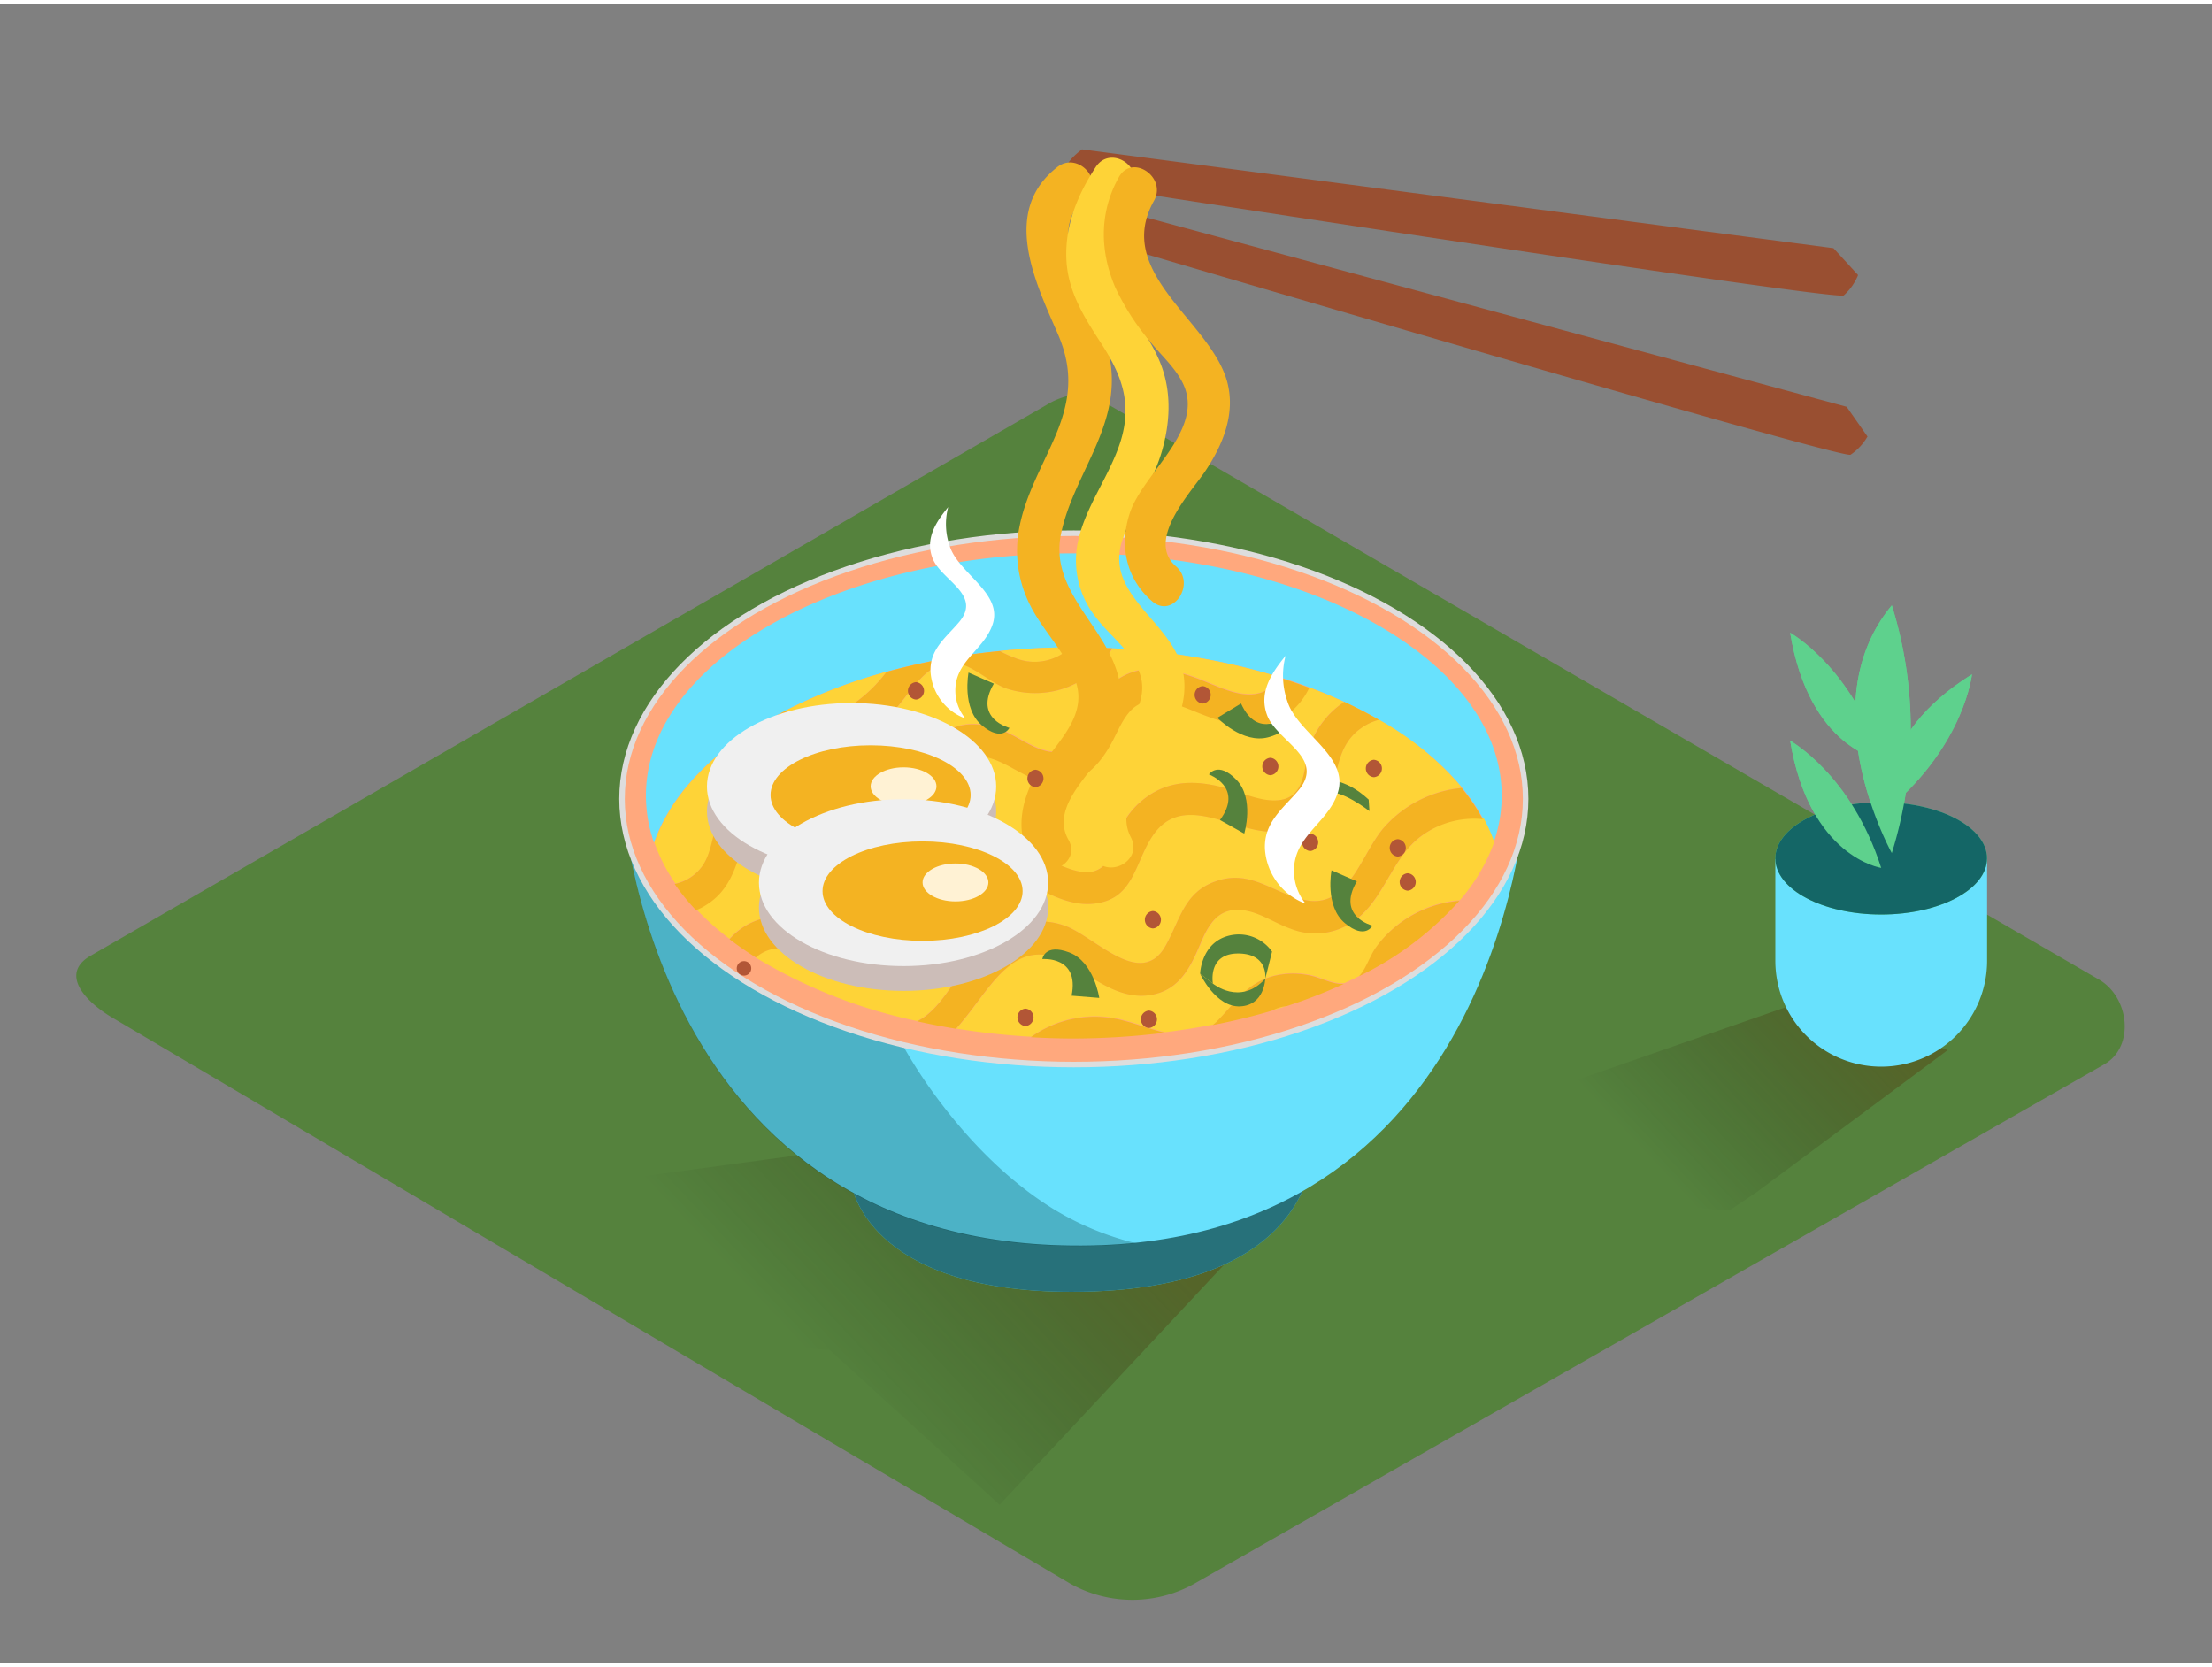 <svg id="Layer_2" data-name="Layer 2" xmlns="http://www.w3.org/2000/svg" xmlns:xlink="http://www.w3.org/1999/xlink" viewBox="0 0 400 300" width="406" height="306" class="illustration styles_illustrationTablet__1DWOa"><rect x="0" y="0" width="400" height="300" fill="#808080" stroke="none"/><defs><linearGradient id="linear-gradient" x1="139.49" y1="236.74" x2="182.46" y2="196.32" gradientUnits="userSpaceOnUse"><stop offset="0" stop-opacity="0"></stop><stop offset="0.99" stop-color="#552800"></stop></linearGradient><linearGradient id="linear-gradient-2" x1="296.28" y1="206.5" x2="329.14" y2="175.6" xlink:href="#linear-gradient"></linearGradient></defs><title>PP</title><path d="M193.54,285.63,21,183.68c-5.49-3.08-10.2-8.15-4.85-11.46L189.32,72.44c2.6-1.61,6.54-2.66,9.18-1.13L379.57,176.4c5.49,3.19,6.48,12.1,1,15.29L216.28,285.46A22.94,22.94,0,0,1,193.54,285.63Z" fill="#55823d"></path><path d="M127,238.57c4.68,1.43,9.36,2.84,14.16,3.8a72.49,72.49,0,0,0,8.87,1l30.73,28,42.73-45.7-60.37-20.07L82.85,216.5C90.56,222.15,118,235.8,127,238.57Z" opacity="0.32" fill="url(#linear-gradient)"></path><path d="M154,213.5s2.68,19.36,39.76,19.36c45,0,43.71-26.58,43.71-26.58" fill="#68e1fd"></path><path d="M154,213.5s2.68,19.36,39.76,19.36c45,0,43.71-26.58,43.71-26.58" fill="#093e3e" opacity="0.68"></path><path d="M112.48,143.13s4.32,83.08,85,81.34c74.46-1.61,78.45-81.34,78.45-81.34Z" fill="#68e1fd"></path><path d="M190.42,217.84c-8.76-5.43-16.23-13.34-22.18-21.7-11.05-15.51-16.58-34-17.32-52.91H112.48s4.32,83.08,85,81.34c2.73-.06,5.36-.24,7.9-.5A52.31,52.31,0,0,1,190.42,217.84Z" fill="#093e3e" opacity="0.29"></path><ellipse cx="194.18" cy="143.72" rx="81.7" ry="48.04" fill="#ffa87d" stroke="#ddd" stroke-miterlimit="10"></ellipse><path d="M194.18,116.32c37.6,0,68.92,15.19,75.91,35.32a25.8,25.8,0,0,0,1.47-8.5c0-24.2-34.64-43.82-77.38-43.82s-77.38,19.62-77.38,43.82a25.8,25.8,0,0,0,1.47,8.5C125.27,131.51,156.59,116.32,194.18,116.32Z" fill="#68e1fd"></path><path d="M219.33,184.58q-4.24.83-8.7,1.38C213.69,186.65,216.68,186.69,219.33,184.58Z" fill="none"></path><path d="M245.76,175.79q-1.35.68-2.76,1.33a4.51,4.51,0,0,0,1.35-.33A4.13,4.13,0,0,0,245.76,175.79Z" fill="none"></path><path d="M140.22,165c6.22-.24,10.66,4.66,16.52,5.5,6.75,1,9-7.52,11.91-12,2.64-4.07,6.47-7.62,11.61-7.52,5.41.11,14.42,8.85,19,5.06,2.05-1.69,2.48-5.44,3.72-7.73a14.42,14.42,0,0,1,4.3-4.9c4.86-3.51,10.34-2.94,15.75-1.18,2.93,1,7.15,2.82,10.17,1.12s2.64-6.38,3.62-9.16a15.84,15.84,0,0,1,6.23-8q-3-1.4-6.32-2.63a13.09,13.09,0,0,1-3.26,4.28c-5.34,4.54-12,2.23-17.67-.11-3.66-1.5-8.48-3.38-11.56.16-1.46,1.67-2.27,3.85-3.33,5.77-2.13,3.85-5.16,7.18-9.88,7.23-5.27.06-9-4.56-14-5-6.77-.56-8.45,9.77-12.46,13.61a14.1,14.1,0,0,1-13.75,3c-2.43-.76-4.21-2.37-6.15-3.92-3.73-3-8.34-2.31-10,2.47-1.8,5.12-2.64,9.53-7.9,12.24-.29.15-.58.26-.87.38a50.44,50.44,0,0,0,6,5.34A12,12,0,0,1,140.22,165Z" fill="#fed337"></path><path d="M127.15,155.66c1.87-2.78,1.69-6.55,3.47-9.45a11.51,11.51,0,0,1,13.8-4.48c3,1.22,4.92,4.24,8,5.32,4.25,1.5,8-.68,10.19-4.21,3.24-5.09,5.3-11.78,12.23-12.63a13.25,13.25,0,0,1,6.7,1.15c2.84,1.16,6.37,4,9.56,3.79,5.1-.4,6.39-8.68,9.59-11.85,4.83-4.79,11.34-3.26,17-1,3.83,1.53,9.07,4.29,12.67.7a7.31,7.31,0,0,0,1-1.3,123.16,123.16,0,0,0-30.16-5.2c-2.26,3.43-5.2,6.25-9.47,7.47a16.52,16.52,0,0,1-9.57-.18c-3.56-1.17-7.15-5.42-11.09-4.62-4.44.91-7.05,6.39-10,9.3a20.38,20.38,0,0,1-8,4.83,21.27,21.27,0,0,1-17.24-1.89c-8.68,5.66-14.84,12.58-17.49,20.22a31.05,31.05,0,0,0,3.79,7.39A8.07,8.07,0,0,0,127.15,155.66Z" fill="#fed337"></path><path d="M193.63,116.33c-4.37,0-8.66.24-12.82.65a21.67,21.67,0,0,0,2.83,1.28A9.34,9.34,0,0,0,193.63,116.33Z" fill="#fed337"></path><path d="M230,182q1.36-.4,2.68-.84a7.4,7.4,0,0,0-1,.17A7.65,7.65,0,0,0,230,182Z" fill="#fed337"></path><path d="M154.9,126.12a26.54,26.54,0,0,0,5.4-5.37,94.78,94.78,0,0,0-18.38,7.09A15.06,15.06,0,0,0,154.9,126.12Z" fill="#fed337"></path><path d="M178.22,169.68c4.14-3.39,9.3-4.85,14.44-3,5.36,2,13.59,11.45,18.05,3.69,2.72-4.72,3.34-9.73,9.16-11.77,6.44-2.26,10.45,2.33,16.36,3.44,7.77,1.46,10-8.61,14.1-13.22a21.4,21.4,0,0,1,14.06-7.11,54.39,54.39,0,0,0-15.05-12.31,9.94,9.94,0,0,0-3.1,1.43c-3.41,2.34-4.09,5.73-4.94,9.44-1.33,5.86-5.26,9.5-11.41,9.38-7.33-.14-16.29-7.42-21.65,1-3.13,4.91-3.3,11.27-10.45,12-3.2.34-6.28-.81-9.08-2.25-3.7-1.9-7.64-5.23-11.85-2.69-5.56,3.35-6.49,11.88-11.64,16-4.57,3.65-9.93,2.86-14.93.59-2.79-1.27-5.78-3.41-8.91-3.58a6.54,6.54,0,0,0-4.76,1.67,93.19,93.19,0,0,0,29.21,11.5C171.08,181.35,173.75,173.34,178.22,169.68Z" fill="#fed337"></path><path d="M257.08,150.41c-5.07,3.72-6.44,10.29-11,14.44a12.08,12.08,0,0,1-12.64,2.31c-2.9-1-5.62-3-8.71-3.36-4.24-.48-6.05,2.43-7.51,5.89-1.84,4.34-3.78,8.53-8.91,9.44-5.36,1-9.81-2.46-14-5.13-10.89-6.87-15,4.22-21.37,11.26a130.94,130.94,0,0,0,13.54,1.47,19.84,19.84,0,0,1,16.76-3c2.44.62,5,1.62,7.47,2.18q4.45-.55,8.7-1.38a9.86,9.86,0,0,0,.93-.84c3.22-3.31,5.16-6.69,10-8a14.46,14.46,0,0,1,6.36-.18c2.24.42,4.27,1.72,6.41,1.53q1.41-.65,2.76-1.33c1.32-1.38,1.87-3.55,3.07-5.24a19.55,19.55,0,0,1,3.81-4,20.78,20.78,0,0,1,11.25-4.44,33,33,0,0,0,6.21-10.52,29.48,29.48,0,0,0-1.91-4.29A16.12,16.12,0,0,0,257.08,150.41Z" fill="#fed337"></path><path d="M134.69,151.14c1.68-4.79,6.29-5.44,10-2.47,1.95,1.55,3.72,3.15,6.15,3.92a14.1,14.1,0,0,0,13.75-3c4-3.85,5.69-14.17,12.46-13.61,5,.41,8.73,5,14,5,4.72-.06,7.75-3.38,9.88-7.23,1.06-1.92,1.87-4.1,3.33-5.77,3.08-3.53,7.9-1.65,11.56-.16,5.72,2.34,12.33,4.65,17.67.11a13.09,13.09,0,0,0,3.26-4.28q-2.66-1-5.46-1.86a7.31,7.31,0,0,1-1,1.3c-3.6,3.59-8.84.83-12.67-.7-5.63-2.25-12.14-3.78-17,1-3.19,3.17-4.49,11.44-9.59,11.85-3.19.25-6.71-2.63-9.56-3.79a13.25,13.25,0,0,0-6.7-1.15c-6.93.85-9,7.54-12.23,12.63-2.24,3.53-5.95,5.71-10.19,4.21-3-1.08-4.94-4.1-8-5.32a11.51,11.51,0,0,0-13.8,4.48c-1.78,2.9-1.6,6.66-3.47,9.45a8.07,8.07,0,0,1-5.08,3.36,39.65,39.65,0,0,0,3.86,4.74c.29-.13.58-.24.87-.38C132.05,160.67,132.89,156.25,134.69,151.14Z" fill="#f4b322"></path><path d="M150.31,174.32c5,2.28,10.37,3.06,14.93-.59,5.15-4.11,6.07-12.63,11.64-16,4.21-2.54,8.14.79,11.85,2.69,2.8,1.43,5.88,2.59,9.08,2.25,7.15-.76,7.32-7.12,10.45-12,5.36-8.4,14.31-1.12,21.65-1,6.15.12,10.08-3.52,11.41-9.38.84-3.72,1.52-7.1,4.94-9.44a9.94,9.94,0,0,1,3.1-1.43q-3-1.71-6.26-3.24a15.84,15.84,0,0,0-6.23,8c-1,2.78-.68,7.52-3.62,9.16s-7.24-.17-10.17-1.12c-5.41-1.76-10.89-2.34-15.75,1.18a14.42,14.42,0,0,0-4.3,4.9c-1.23,2.29-1.67,6-3.72,7.73-4.61,3.79-13.62-5-19-5.06-5.15-.1-9,3.45-11.61,7.52-2.9,4.46-5.16,13-11.91,12-5.86-.84-10.31-5.74-16.52-5.5a12,12,0,0,0-8.34,4.11q2.24,1.72,4.77,3.31a6.54,6.54,0,0,1,4.76-1.67C144.53,170.91,147.53,173.06,150.31,174.32Z" fill="#f4b322"></path><path d="M250.33,148.84c-4.13,4.61-6.33,14.68-14.1,13.22-5.91-1.11-9.92-5.7-16.36-3.44-5.82,2-6.44,7-9.16,11.77-4.47,7.76-12.69-1.73-18.05-3.69-5.14-1.88-10.3-.41-14.44,3-4.47,3.66-7.14,11.68-12.36,14.24q3.42.76,7,1.35c6.38-7,10.48-18.13,21.37-11.26,4.24,2.67,8.68,6.09,14,5.13,5.14-.92,7.08-5.1,8.91-9.44,1.46-3.45,3.27-6.37,7.51-5.89,3.1.35,5.81,2.34,8.71,3.36a12.08,12.08,0,0,0,12.64-2.31c4.59-4.15,6-10.72,11-14.44a16.12,16.12,0,0,1,11.11-3.06,35.31,35.31,0,0,0-3.8-5.62A21.4,21.4,0,0,0,250.33,148.84Z" fill="#f4b322"></path><path d="M153,133.3a20.38,20.38,0,0,0,8-4.83c3-2.91,5.59-8.39,10-9.3,3.93-.81,7.53,3.44,11.09,4.62a16.52,16.52,0,0,0,9.57.18c4.27-1.21,7.21-4,9.47-7.47q-3.44-.17-7-.18h-.56a9.34,9.34,0,0,1-10,1.93A21.67,21.67,0,0,1,180.8,117a122.17,122.17,0,0,0-20.5,3.77,26.54,26.54,0,0,1-5.4,5.37,15.06,15.06,0,0,1-13,1.72q-3.25,1.69-6.15,3.58A21.27,21.27,0,0,0,153,133.3Z" fill="#f4b322"></path><path d="M248.83,170.55c-1.21,1.68-1.76,3.85-3.07,5.24a58.3,58.3,0,0,0,18.13-13.63,20.78,20.78,0,0,0-11.25,4.44A19.55,19.55,0,0,0,248.83,170.55Z" fill="#f4b322"></path><path d="M210.64,186c-2.5-.57-5-1.56-7.47-2.18a19.84,19.84,0,0,0-16.76,3c2.56.14,5.15.23,7.78.23A135.2,135.2,0,0,0,210.64,186Z" fill="#f4b322"></path><path d="M236.59,175.6a14.46,14.46,0,0,0-6.36.18c-4.8,1.27-6.74,4.65-10,8a9.86,9.86,0,0,1-.93.84c3.7-.72,7.28-1.59,10.7-2.6a7.65,7.65,0,0,1,1.72-.67,7.4,7.4,0,0,1,1-.17,94.38,94.38,0,0,0,10.28-4C240.86,177.32,238.83,176,236.59,175.6Z" fill="#f4b322"></path><path d="M195.66,26.27s-3.51,2.53-2.78,4,3.37,2.41,3.37,2.41,135.65,21,137.16,20A10.06,10.06,0,0,0,336,49l-4.45-4.86Z" fill="#994f31"></path><path d="M200.68,36.8s-3.85,2-3.32,3.57,3,2.82,3,2.82S333,82.35,334.64,81.49a10,10,0,0,0,3.06-3.29l-3.77-5.38Z" fill="#994f31"></path><path d="M202.44,122.56c-1.83-9.79-12.82-16.14-10.56-26.83C194,85.59,201.77,77.4,201,66.52c-.39-5.77-3.26-10.79-5.58-16-2.14-4.76-4.09-11.51.75-15.28,3.89-3-1.17-8.77-5-5.75-10.22,8-3.95,20.78.11,30.13,2.94,6.77,2.26,12.26-.61,18.89-2.24,5.17-5.09,10.11-6.25,15.68a21.78,21.78,0,0,0,2,14.78c2.44,4.73,6.78,8.79,8.26,14,1.86,6.56-4.59,11.4-7.45,16.56-2.61,4.71-3.64,10.17-.87,15,2.43,4.26,9.29.87,6.85-3.42-3.19-5.6,3.36-11.22,6.13-15.56C201.83,131.65,203.32,127.26,202.44,122.56Z" fill="#f4b322"></path><path d="M214,121.11c-1.54-9.33-14.39-14-11.07-24.11,1.85-5.63,5.55-10.44,7.19-16.19,1.46-5.11,1.75-10.44-.13-15.48s-5.53-8.92-7.87-13.65c-3.06-6.2-1.28-12.45,2.38-17.95,2.74-4.1-3.6-8.39-6.34-4.29-3.3,5-5.58,10.6-5.33,16.64.24,5.8,3.14,10.42,6.21,15.14,3.79,5.8,5.75,10.94,3.59,17.86-2,6.36-6.42,11.78-7.75,18.35a16.47,16.47,0,0,0,3.29,13.46c2.65,3.6,7.75,7.06,8.32,11.77.74,6-5.88,11.62-8.32,16.69-2.31,4.79-3.06,9.89-.52,14.74,2.28,4.36,9.14,1,6.85-3.42-2.87-5.48,2.52-11.1,5.34-15.43S214.85,126.24,214,121.11Z" fill="#fed337"></path><path d="M221.91,68.28c-3-11-20.58-19.63-13.24-32.71,2.4-4.27-3.93-8.58-6.34-4.29-3.55,6.34-3.49,13.37-.63,20A43.91,43.91,0,0,0,208,61.06c2.1,2.61,5.11,5.2,6.28,8.41,2.9,8-7.53,15.45-9.93,22.43-2,5.93-.77,12,4,16.1,3.73,3.22,8-3.16,4.29-6.34-5.48-4.73,2.67-13.3,5.3-17.19C221.13,79.71,223.47,74.08,221.91,68.28Z" fill="#f4b322"></path><path d="M172.76,124.39c-.18-5.56,5.09-7.48,6.71-12.15,2-5.73-6.17-9.27-7.73-14.23a12,12,0,0,1-.28-7.05c-2.18,2.68-4.19,5.65-2.84,9.21,1.51,4,9,6.57,4.84,11.55-2.39,2.84-5.35,4.91-5.19,9a9.64,9.64,0,0,0,6,8.35c.09,0,.19.06.28.09A8,8,0,0,1,172.76,124.39Z" fill="#fff"></path><ellipse cx="153.99" cy="145.96" rx="26.15" ry="15.09" fill="#ccbdb8"></ellipse><ellipse cx="153.99" cy="141.48" rx="26.15" ry="15.09" fill="#f0f0f0"></ellipse><ellipse cx="157.43" cy="143.02" rx="18.09" ry="8.99" fill="#f4b322"></ellipse><ellipse cx="163.39" cy="141.45" rx="5.95" ry="3.43" fill="#fff2d4"></ellipse><ellipse cx="163.39" cy="163.35" rx="26.15" ry="15.09" fill="#ccbdb8"></ellipse><ellipse cx="163.39" cy="158.87" rx="26.15" ry="15.09" fill="#f0f0f0"></ellipse><ellipse cx="166.83" cy="160.4" rx="18.09" ry="8.99" fill="#f4b322"></ellipse><ellipse cx="172.78" cy="158.83" rx="5.95" ry="3.43" fill="#fff2d4"></ellipse><path d="M240,142.68l-.85-2.39s3.85-.63,8.35,3.56l.14,2.08S242.32,141.81,240,142.68Z" fill="#55823d"></path><path d="M219.33,177.12s-1-5.44,4.55-5.44,4.92,4.57,4.92,4.57l1.23-4.91a7.34,7.34,0,0,0-7.77-2.89c-5.08,1.24-5.24,6.88-5.24,6.88Z" fill="#55823d"></path><path d="M219.33,177.12s4.93,4.1,9.47-.88c0,0-.12,4.8-4.54,5s-7.24-5.89-7.24-5.89" fill="#55823d"></path><path d="M218.61,139.3s6.37,2.3,2,8.24L225,150s1.91-6.32-1.43-9.75S218.61,139.3,218.61,139.3Z" fill="#55823d"></path><path d="M248.18,166.64s-6.57-1.64-2.82-8l-4.58-2s-1.26,6.48,2.42,9.55S248.18,166.64,248.18,166.64Z" fill="#55823d"></path><path d="M188.49,172.69s6.75-.61,5.29,6.62l5,.4s-.94-6.53-5.42-8.22S188.49,172.69,188.49,172.69Z" fill="#55823d"></path><path d="M182.54,130.88s-6.57-1.64-2.82-8l-4.58-2s-1.26,6.48,2.42,9.55S182.54,130.88,182.54,130.88Z" fill="#55823d"></path><path d="M232.58,128.76s-5.12,4.43-8.16-2.29l-4.28,2.59s4.57,4.76,9.2,3.52S232.58,128.76,232.58,128.76Z" fill="#55823d"></path><path d="M236.92,150a1.58,1.58,0,0,0,0,3.15A1.58,1.58,0,0,0,236.92,150Z" fill="#b25636"></path><path d="M229.72,136.29a1.58,1.58,0,0,0,0,3.15A1.58,1.58,0,0,0,229.72,136.29Z" fill="#b25636"></path><path d="M208.48,164a1.58,1.58,0,0,0,0,3.15A1.58,1.58,0,0,0,208.48,164Z" fill="#b25636"></path><path d="M187.24,138.45a1.58,1.58,0,0,0,0,3.15A1.58,1.58,0,0,0,187.24,138.45Z" fill="#b25636"></path><path d="M252.76,151a1.58,1.58,0,0,0,0,3.15A1.58,1.58,0,0,0,252.76,151Z" fill="#b25636"></path><path d="M185.44,181.65a1.58,1.58,0,0,0,0,3.15A1.58,1.58,0,0,0,185.44,181.65Z" fill="#b25636"></path><path d="M207.76,182a1.58,1.58,0,0,0,0,3.15A1.58,1.58,0,0,0,207.76,182Z" fill="#b25636"></path><path d="M217.48,123.33a1.58,1.58,0,0,0,0,3.15A1.58,1.58,0,0,0,217.48,123.33Z" fill="#b25636"></path><path d="M248.44,136.65a1.58,1.58,0,0,0,0,3.15A1.58,1.58,0,0,0,248.44,136.65Z" fill="#b25636"></path><path d="M254.56,157.17a1.58,1.58,0,0,0,0,3.15A1.58,1.58,0,0,0,254.56,157.17Z" fill="#b25636"></path><path d="M134.54,173.06a1.31,1.31,0,0,0,0,2.62A1.31,1.31,0,0,0,134.54,173.06Z" fill="#b25636"></path><path d="M165.64,122.61a1.58,1.58,0,0,0,0,3.15A1.58,1.58,0,0,0,165.64,122.61Z" fill="#b25636"></path><path d="M289.7,213.36c4.68,1.43,9.36,2.84,14.16,3.8a72.49,72.49,0,0,0,8.87,1l5-3.38,34.48-25.64-26.37-8.77-62.38,21.74C271.14,207.8,280.67,210.59,289.7,213.36Z" opacity="0.32" fill="url(#linear-gradient-2)"></path><path d="M338.41,161.28c-6.22-.54-12.77-2.42-17.37-6.68V173a19.14,19.14,0,0,0,19.14,19.14h0A19.14,19.14,0,0,0,359.33,173V154.29C352.79,157,345.38,161.88,338.41,161.28Z" fill="#68e1fd"></path><ellipse cx="340.18" cy="154.48" rx="19.14" ry="10.15" fill="#5ed18d"></ellipse><path d="M340.18,156.2s-13-1.91-16.46-23C323.72,133.23,334.82,139.36,340.18,156.2Z" fill="#5ed18d"></path><path d="M342.1,153.52s-14.93-26.8,0-44.79A75.08,75.08,0,0,1,342.1,153.52Z" fill="#5ed18d"></path><path d="M340.18,136.68s-13-1.91-16.46-23C323.72,113.7,334.82,119.83,340.18,136.68Z" fill="#5ed18d"></path><path d="M341.76,145.26s-3.26-12.75,14.83-24.06C356.6,121.2,355.23,133.81,341.76,145.26Z" fill="#5ed18d"></path><ellipse cx="340.18" cy="154.48" rx="19.14" ry="10.15" fill="#146666"></ellipse><path d="M340.18,156.2s-13-1.91-16.46-23C323.72,133.23,334.82,139.36,340.18,156.2Z" fill="#5ed18d"></path><path d="M342.1,153.52s-14.93-26.8,0-44.79A75.08,75.08,0,0,1,342.1,153.52Z" fill="#5ed18d"></path><path d="M340.18,136.68s-13-1.91-16.46-23C323.72,113.7,334.82,119.83,340.18,136.68Z" fill="#5ed18d"></path><path d="M341.76,145.26s-3.26-12.75,14.83-24.06C356.6,121.2,355.23,133.81,341.76,145.26Z" fill="#5ed18d"></path><path d="M234,157c-.21-6.51,6-8.76,7.86-14.23,2.33-6.72-7.23-10.86-9.05-16.67a14,14,0,0,1-.33-8.26c-2.55,3.14-4.91,6.62-3.33,10.79,1.77,4.67,10.58,7.69,5.67,13.53-2.8,3.33-6.27,5.75-6.08,10.58a11.3,11.3,0,0,0,7,9.79c.11,0,.22.07.33.1A9.34,9.34,0,0,1,234,157Z" fill="#fff"></path></svg>